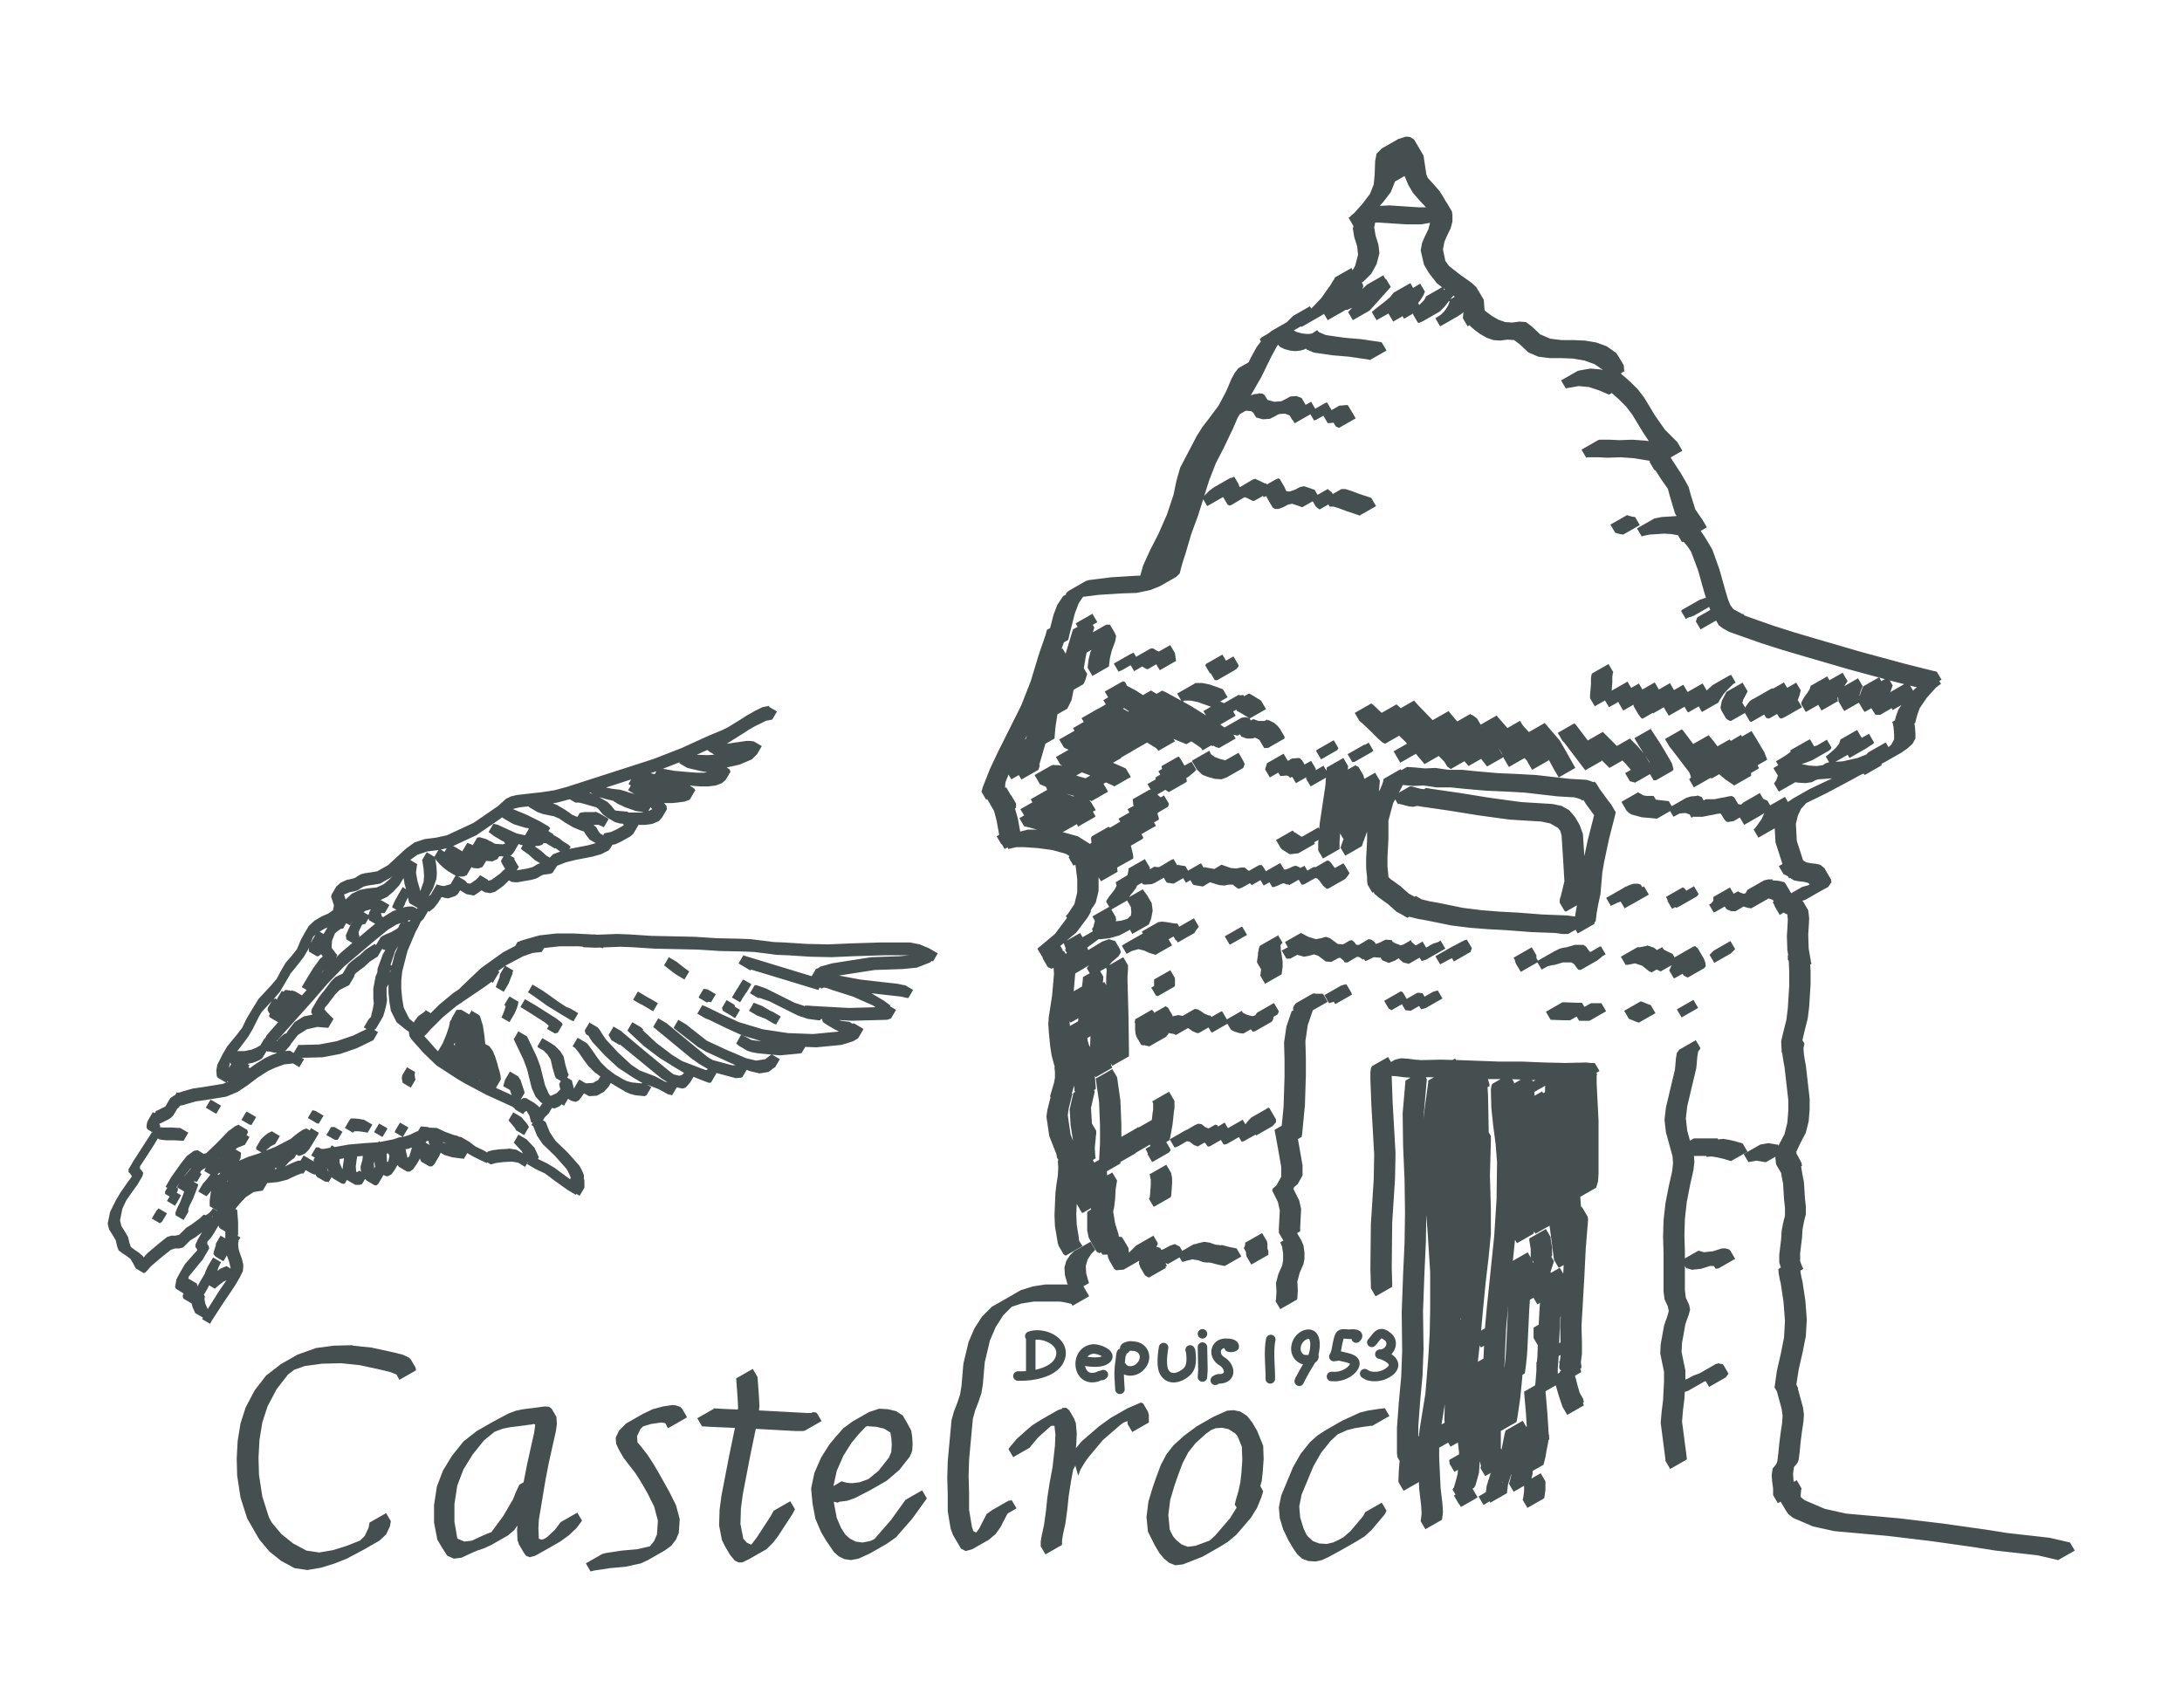 <svg xmlns="http://www.w3.org/2000/svg" width="460" height="360" preserveAspectRatio="xMinYMin" version="2" viewBox="0 0 4600 3600"><g fill="none" stroke-linecap="round" stroke-linejoin="round"><path fill="#464f4f" d="m3050 431 10 17-35 20-29 5h-31l-31-2-30-2-20 1-19 5h-3l-3 1-1 1-10-17 35-20 4-1h3l19-5 20-1 30 2 31 2h31l29-5zm-85-143 8 1 8 5 20 34 6 40 3 7 10 11 15 17 5 8 10 17 3 9v2l-35 20-10-17v-2l-1-2-13-14-15-17-10-17-8-19-6-40-8-5h-2l-2 10-1 28-2 21-8 20-16 21-17 19-6 5-5 6-35 20-10-17 1-1h1l4-4 6-5 17-19 16-21 8-20 2-21 1-28 3-16 11-11 35-20 16-5zm-13 16 7 4 10 17 4 10 1 11-1 9-8 13-2 2-35 20-10-17 2-2 8-13 1-9-1-7-1-1-10-17zm-47 137 1 1 10 17-16 9-1 2-2 9 3 18 6 19 2 18-6 23-11 20-16 16-34 20-35 20-10-17 1-1 34-20 15-15 11-20 6-23-2-18-6-19-3-18 2-9 6-8 35-20 3-2 5-2 4-1zm144-15 2 3 10 17 1 8v13l-4 15-7 14-6 14-3 16 5 24 8 11 23 18 24 17 10 9 6 10 10 17 2 25-1 10v1l-35 20-10-17v-1l1-10-2-22-7-6-24-17-23-18-17-22-10-17-7-30 3-16 6-14 7-14 4-15v-13l-1-7-2-4 35-20zm40 187 10 17 2 3-3 8-5 8-4 5-7 7-9 6-35 20-2 1-10-17 11-7 7-7 4-5 5-8 3-8-2-3zm-31-11 1 1 10 17-5 3-8 10-11 14-10 10-35 20-9 4-2-1-10-17 1-5 1-3 29-17 1-1 9-11 3-2 35-20zm-17 3 10 17-1 3-3 5-14 14-4 3-35 20-10-17 4-3 14-14 3-5 1-3zm-56 26 10 17v4l-35 20-10-17v-4zm-11-33 5 9 15-9 10 17-1 2-2 5-6 10-7 9-9 10-7 7-35 20-10-17-25 14-10-17 2-2 11-9 13-10 12-10 8-10 35-20zm-52-10 10 17-43 48-2 2-35 20-10-17 2-2 43-48zm-5-6 10 17-14 13-17 12-35 20-20 9-21 2-3-3-10-17 1-5 1-3 35-20 6 10 15-2 2-1 1-1 14-13 35-20zm-54 0 10 17 1 5-3 8-4 8-3 5-13 15-15 13-2 2-35 20-10-17 2-2 15-13 13-15 3-5 4-8 3-8-1-5zm-14-17 10 17-1 3-4 6-4 7-3 4-17 24-21 22-13 11-15 9-35 20-3 1-10-17 20-12 11-9 21-22 17-24 3-4 4-7 4-6 1-3zm-88 80 10 17-13 13-12 11-35 20-9 5-1 2-35 20-10-17v-1l4-4 35-20 12-6 19-19 35-20zm-41 45 4 5 10 5 11 3 9 1h6l6-1 11-7 3 4 14 6 5 1 35 5 35 3 41 6 3 1 10 17-35 20-3-1-41-6-35-3-35-5-5-1-14-6-2-2-4 2-7 2-8 1h-6l-9-1-11-3-10-5-4-5-10-17 35-20zm405-40 8 7 12 9 14 8 14 5 15 1 15-2 14 1 12 9 18 17 21 9 24 3h25l24 1 24 4 22 8 20 14 6 9 10 17 1 10v3l-35 20-10-17v-3l-1-4-16-11-22-8-24-4-24-1h-25l-24-3-21-9-18-17-12-9-14-1-15 2-15-1-14-5-14-8-12-9-8-7-10-17 35-20zm284 123 10 17 5 10 3 10v1l-35 20-10-17v-1l-3-10-5-10zm-56 4 22 2 21 7 21 9 10 17-35 20-21-9-21-7-22-2-23 4-4 1-10-17 35-20 4-1zm49 5 9 3 10 6 16 14 16 16 13 17 23 38 21 30 26 26 10 17v2l-4 2-35 20-5 2h-3l-55-9-28-2-27 1-21-1h-21l-3 1-10-17 35-20 3-1h21l21 1 27-1 28 2 7 1-12-18-23-38-13-17-16-16-16-14-10-6-9-3-10-17 35-20zm110 169 3 2 4 6 4 7 3 5 17 26 10 17 7 13 4 15 10 32 13 19 1 1 10 17v1l-35 20-1-2-21-31-10-17-11-37-4-15-1-1-14-20-3-5-8-12-3-2-10-17 35-20zm21 137 16 1 16 3 12 7 10 17-35 20-12-7-16-3-16-1-14 1-16 1-15 3-2 1-10-17 35-20 2-1 15-3 16-1zm-103-2 3 1 7 2 7 1 10 17-35 20-7-1-7-2-3-1-10-17zm-589-224 2 1 5 2 10 17-35 20-5-2-2-1-10-17zm0-8 1 1 10 17-35 20-1-1h-4l-9 1h-4l-10-17 35-20h4l9-1zm-46-5h3l10 17-35 20h-3l-10-17zm-31-2 10 17-4 5-5 3-35 20h-1l-10-17 7-4 3-4zm-111-18 9 1 4 3 6 10 14 4 15-1 10-5 9-5 13-1 11 4 10 17 5 9-35 20-5-9-10-4-13 1-9 5-10 5-15 1-14-4-6-10-4-3-9-1h-3l-17 10-10-17 1-2 3-4 35-20 6-2 9-1zm-53 176h2l10 17-22 13-4 5-6 7-35 20-10-17 6-7 8-8 9-7 35-20 8-2zm47 5 7 3 12 6h3l10 17-35 20h-3l-12-6-5-2-27 16-5 2-4-2-10-17-4-8 35-20 5 8 27-16 7-2zm47-2 4 2 10 17 3 7 2 2h7l11-4 9-5 9-2 12 4 8 3h2l10 17-35 20h-2l-8-3-12-4-9 2-9 5-11 4h-7l-5-3-10-17-3-6-1-1-5 2-10-17 35-20 5-2zm105 23 6 5 2 1 10 17-35 20-2-1-6-5-10-17zm37 0 10 3 19 7 24 8 2 1 10 17-35 20-2-1-24-8-19-7-10-3h-8l-10-17 35-20zm-560 206 10 17-12 18-8 21-11 43-2 9-1 4-35 20-10-17 1-4 2-9 11-43 8-21 12-18zm-36 130 10 17v16l3 16 1 2-35 20-10-17-1-2-3-16v-16zm63-73 10 17v1l-35 20-10-17v-1zm-6 12 10 17-17 56-5 28v33l-35 20-10-17v-32l5-28 17-56 35-20zm43 11 10 17 3 7-2 11-4 11-3 8-4 16-2 16v2l-35 20-10-17v-2l2-16 4-16 2-4-14 8-10-17 5-7 7-10 8-7 35-20zm50 59 10 17-35 20-7 3-10-17 35-20zm36-9h5l8 5 5 2 2-1 10 17-35 20-2 1-5-2-6-4-17 10-10-17 6-7 4-4zm41-7 10 17 2 15 1 1-35 20-10-17-1-1-2-15zm134 25 10 17v3l-4 5-6 4-35 20h-5l-10-17-1-1 15-9v-3l35-20zm-24-5 10 17v1l-1 2-35 20-10-17 1-2v-1zm-335-72 10 17-2 8-5 15-6 17-5 15-16 53-20 51-49 98-17 36-15 38-2 7-1 3-35 20-10-17 1-3 2-7 15-38 17-36 49-98 20-51 16-53 5-15 6-17 5-15 2-8zm-132 323 10 17-1 7v6l2-1 1 1 10 17v14l-35 20-10-17v-1l-1-1-10-17-2-9 1-9 1-7 35-20zm60-73 10 17-1 1-7 23-5 24-35 20-10-17 5-24 7-23 1-1zm20-16 10 17-1 7-1 8-35 20-10-17 1-8 1-7zm20-45 10 17-3 9-26 89 1 2-3 9-35 20h-1l-10-17 1-6 28-94 3-9zm20-88 10 17-1 9-4 32-5 34-5 32-2 24-35 20-10-17 2-24 5-32 5-34 4-32 1-9zm32-13 10 17-1 1-1 2-4 20-3 20-4 20-9 18-35 20-10-17 9-18 4-20 3-20 4-20 1-2 35-20h1zm20 8 10 17-2 6-1 4-4 10-2 2-35 20-10-17 2-2 4-10 1-4 2-6zm-150 273 10 17v9l-35 20-10-17v-8l-1-1 35-20zm-7-9 10 17 1 1 3 7-2 1 9 33 7 39v4l-35 20-10-17v-4l-7-39-10-38-1-4zm17 73 10 17-35 20h-1l-5 2-10-17 35-20 5-2zm42 8 29 2 30 4 29 8 24 15 4 4 3 5 10 17-35 20-3-5-4-4-24-15-29-8-30-4-29-2h-17l-16 4-10-17 35-20 16-4zm108 32 5 7 10 17 4 12 2 9 3 25v27l-6 25-14 21-4 4-35 20-10-17 4-4 14-21 6-25v-27l-3-25-1-6-4 2-10-17 2-6 35-20zm-2 123 10 17-3 6-4 7-24 32-31 26-4 3-2 2-35 20-10-17 2-2 4-3 31-26 24-32 4-7 3-6 34-20zm-62 78 2 3 10 17v2l1 1h2l10 17-35 20h-2l-7-3-10-17-3-9-1-8-2-4 35-20zm405-520 4 2 7 4 3 2 10 6 2 2 10 17-35 20-2-2-10-6-3-2-7-4-4-2-10-17zm-12 3 10 17-35 20-6 1-4-1-10-17 35-20 4 1zm-100-25h14l15 3 28 10 10 17-35 20-28-10-15-3h-13l-5 3-10-17v-1l35-20 3-2zm51 39 10 4 9 6 4 3 10 17-35 20-4-3-9-6-10-4-10-17zm0 54 7 2 3 1 10 17-35 20-3-1-7-2-10-17zm-122-77 7 3 53 29 51 32 8 5 10 7 9 6 7 2 10 17-35 20-7-2-9-6-10-7-8-5-51-32-53-29-7-3-10-17zm-23 0 63 38 61 41 6 5 3 3 10 17 1 2h-1l-35 20-3-5-7-5-61-41-63-38-10-17 35-20zm-13 24 8 5 51 25 53 22 10 17-35 20-53-22-51-25-8-5-10-17zm-47-44 5 2 4 8 19 10 23 15 2 2 10 17 1 2-35 20-1-2-2-2-23-15-24-13-5-3-2-2-10-17 35-20 3-1zm-7 20 22 7 10 17-35 20-21-7-10-17 35-20zm-9 20 7 3 9 15 13 7 28 11 28 12 26 16 3 3 2 3 10 17-35 20-2-3-3-3-26-16-28-12-28-11-26-15-6-6-10-17-1-4 35-20 4-1zm-35 18h2l10 17-35 20h-2l-10-17zm-1 0 6 2 8 4 9 5 7 4 16 7 18 8 17 10 12 12 10 17 1 2-35 20-2-3-11-11-17-10-18-8-16-7-7-4-9-5-8-4-6-2-10-17zm-15 21 6 2 5 9 4 3 54 32 9 5 10 17-35 20-9-5-54-32-7-5-8-6-3-3-10-17 35-20h2zm-32 24h2l12 4 2 3 27 12 36 19 7 4 10 17-35 20-7-4-36-19-37-16-6-3-10-17zm-7 36 12 3v1l48 18 50 22 2 1 1 1 10 17-35 20-1-1-2-1-50-22-51-19-8-2h-1l-10-17 35-20zm-5 29h1l21 3 10 17-35 20-21-3h-1l-10-17zm53 25 12 2h3l10 17-35 20h-3l-12-2-10-17zm-87-16h8l14 2 8 14 23 8 46 13 3 1 2 1 10 17-35 20-2-1-3-1-46-13-45-15-4-2-5-2-4-2-1-2-10-17 35-20 6-2zm22 23 8 1 8 2 5 1 10 17-35 20-5-1-7-2-11 7-10-17-2-6 35-20zm-37 29 18 2 19 5 19 7 10-6 15 8 7 5 5 5 10 17-6 3 5 9v2l-35 20-1 1-3-6-13-7-17-6-35-9-14-7-7-4-10-17-1-2 35-20zm-20 23 2 1 5 3 9 5 30 9 28 12 10 17v2l-35 20-6-1-3 1-3-1-19-4-19-3-14-4-13-3-10-17 10-6-8-13 35-20zm181 42 6 4 7 5 7 7 5 4 2 1 5-3 10 17v2l-2 2-24 14 4 16 1 6v5l-34 19 1 9-35 20-10-17-4-18-8-20-5-10-5-9 12-7-1-11 2-3 35-20 3 2 27-16zm25-24 16 9 18 9 10 17-35 20-18-9-16-9-10-17zm34-43 5 4 11 11 4 3 7-4 10 17v3l-2 4-22 13 1 4 2 7v3l-35 20-11-12-10-13-10-17 13-7-1-3-1-11 35-20h3zm27-30 7 5 2 1 10 17-35 20-2-1-7-5-10-17zm32-37 4 6 7 12 15-8 10 17-5 5-12 10-4 2 1 8-3 2-35 20-6-4-1-1h-7l-3-3-10-17-1-4v-2l10-6-4-7 8-5-1-3v-3l35-20zm63-14 4 8 8 6 11 4 11 3 28-16 10 17 3 7-3 8-35 20-11 4-14-1-14-4-11-4-4-3-9-9-10-17 1-2 35-20zm248 232 5 1 4 4 8 11 18-10 3 4 10 17-4 6-5 6-35 20-4 1-8-7-8-11-4-4-4-1-23 13-3 1h-3l-10-17 35-20h5l24-14zm-47 11 10 17-42 24h-1l-10-17 35-20h1l4-2zm-19 0 8 3 10 17-35 20-8-3-6 2-6 3-8 3h-4l-10-17 35-20h4l8-3 6-3zm-32-5 1 1 10 17-4 2-4 5-3 2-35 20-10-17 3-2 4-6 2-2 35-20zm-40 3 5 6 10 17-35 20-4-4-16 9-8 3-6-4-6-5h-8l-10 2-11-1-19-6-7 4-8 5-18-3-3-1-10-17 35-20 3 1 17 3 15-9 20 7 11 1 10-2h8l6 5 3 2 21-12h4zm-127-3 10 17-35 20-5 3-2 1-10-17 3-2 2-1 35-20zm-48 3 2 1 13 2 10 17-35 20-13-2-2-1-10-17zm-10-12 10 17-6 3-3 4-5 6-35 20-7 3-15 1-4-1-10-17 35-20 4 1h6l25-15zm-60 1 10 17v4l-2 9-3 9-4 6-18 10-2 5-6 8-5 6-6 9-1 3-35 20-10-17 1-3 6-9 5-6 6-8 4-8-2-7 25-15v-1l2-9v-4l35-20zm-5 63 9 12 10 17 2 16-3 16-5 13-35 20-5-9-3 2-19 10-21 6-18 2h-4l-4-1-10-17 35-20 4 1h4l18-2 13-4 5-5 2-1 1-8-1-11-10-17zm-71 37 4 4 10 17 1 6-3 12-3 5-35 20-10-17 3-5 3-12v-1l-5-9zm-28 48 10 17-27 20-3 2-35 20-10-17 3-2 27-20zm-33 7 10 17 7 19 30-18 14-5 13 4 10 17 2 7-5 8-8 7-6 5-8 10-35 20-10-17 4-5 1-1-32 19-10-17-3-26-9-24zm173-24 9 1 18 3h5l10 17-35 20h-5l-18-3-9-1-8 1-10-17 35-20zm67-7 10 17v1l-6 8-3 5-35 20-3-5-1 1-10-17 8-6 5-4zm-92 28 12 3 11 5 13 4 10 17-35 20-13-4-11-5-12-3-14 4-11 6-10-17 4-3 42-24 14-4zm1149-857 3 2 8 10 9 13 6 10 10 17 15 42 12 43 6 20 5 12 6 8 18 10 4 1 10 17-35 20-4-1-18-10-13-17-10-17-8-21-6-20-12-43-15-40-6-9-8-10-3-2-2 1-10-17 35-20 2-1zm75 175 2 1 5 4 14 8 68 24 44 14 44 13 96 28 96 26 60 15 5 1 10 17-35 20-5-1-60-15-96-26-96-28-44-13-44-14-68-24-14-8-5-4-2-1-10-17zm433 143 10 17-2 1-8 6-2 2-18 20-15 22-5 14-4 15v2l-35 20-10-17v-2l4-15 5-14 15-22 18-20 2-2 8-6 2-1zm-58 77 10 17 1 2 2 11 1 14v11l-6 11-11 10-13 9-35 20-12 6-33 18-8 4-10-17 35-20 8-4 17-10 6-4 11-10 6-11v-11l-1-14-2-10-1-1v-1zm-67 92 10 17-1 3-35 20-2-3-4 1-14 8-60 32-43 21-11 12-7 15-4 17 2 36 11 34 7 22 1 3-35 20-10-17-1-3-7-22-11-34-2-36 4-17 7-15 11-13 16-11 35-20 61-29 59-31 7-4 8-4 6-2zm-171 211 3 1 7 4 7 5 5 3 10 2 10 1 9 2 9 7 4 7 10 17 1 6-7 10-13 7-35 20-13 4-14 4-24 14-10-17 3-2 16-10 35-20 14-4 2-2-4-3-9-2-10-1-10-2-5-3-7-5-7-4-3-1-10-17 35-20zm-14 76 22 10 8 11 10 17 2 17-1 19-1 15 1 30 5 29 1 3-35 20-10-17-1-3-5-29-1-30 1-15 1-19-1-11-8-4-8 5-10-17-2-5-3-5 35-20zm204-315 10 17-4 4-24 16-35 20-30 11-31 7-29 2-6 2-7 4-14 2-16-1-5-1-35 20-10-17 5-8 3-9-9-15v-1l35-20 8 5v1l4 2 13 4 15 3 16 1 13-2 6-4 7-2 29-2 31-7 18-7 5-5 35-20zm-585-166 10 17-1 3-1 7v12l-2 25v5l-35 20-10-17v-5l2-25v-12l1-7 1-3zm40 37 10 17-2 1-4 4-4 5-2 3-2 4-35 20-10-17 2-4 2-3 4-5 4-4 2-1zm24 4 10 17-1 1-3 4-4 10v5l-35 20-10-17v-5l4-10 3-4 1-1zm33-3 10 17-6 8-4 11v4l10 17-35 20-3-1-6-8-10-17-1-11 4-11 6-8 35-20zm32 2 1 1 10 17-1 5-2 6-6 3-2 8v4l-35 20-10-17v-4l2-9 5-9 4-5 35-20zm29 4 10 17-2 1-2 3-2 6-1 4v10l1 4-35 20-10-17-1-4v-10l1-4 2-6 3-4 35-20h2zm41-2 10 17 1 3-6 3-3 7v7l2 3-35 20-2-2-10-17v-8l3-9 4-5 35-20zm59-20 10 17-5 3-15 15-6 7-9 14-1 3-35 20-10-17 1-3 9-14 6-7 9-9 8-7 35-20 3-1zm25 18 10 17v1l-2 4-7 13-2 8h1l10 17-35 20-4-1-6-4-10-17-2-6 3-15 7-13 2-4v-1l35-20zm62 10 10 17-1 4-17 10-4 6-2 7 5 8-35 20-3-1-10-17-2-6 3-8 5-7 4-5 4-3 6-3 35-20 4-1zm25-11 10 17 2 4-2 7-4 7-3 4-6 3 8 13-35 20-3 1-5-2-10-17-1-6 1-7 4-10 3-7 4-6 3-2 35-20zm25-1 10 17v1l-2 9-4 11 9 15-35 20-4 2-5 2-4-2-10-17 3-14 4-9-1-1 3-8 2-5 35-20zm66-12 10 17-2 7-5 8-6 8-4 7-2 4-1 4-35 20-10-17 1-4 2-4 4-7 6-8 5-8 2-7zm33-7 10 17-6 9-9 15-6 11v5l1 2-35 20-1-2-10-17v-6l6-11 9-15 3-4 3-5 35-20zm32 11 10 17-2 4-3 7-2 9 1 8 2 4-35 20-2-3-10-17-1-9 2-9 3-7 2-4zm44-3 5 9 14-8 10 17-5 15 2-2 35-20 1 1 10 17-2 7-5 11-1 3-35 20-2-4-24 14h-10l-6-9-3-5-5 3-9 5-3-4-10-17 1-6-2-3 4-5 1-4 1-3 4-10 1-2 35-20zm-347-146 10 17-2 3-1 4-1 2-35 20-10-17 1-2 1-4 2-3zm-18-20 10 17-35 20-8 3h-2l-7 4-10-17 3-3 2-1 35-20h1l3-1 8-3zm-883-582 10 17-1 1-8 6-7 7-15 20-12 22-21 43-38 66-12 20-9 21-20 42-17 33-14 36-23 73-15 41-12 41-5 15-4 14-3 12-7 7-35 20-20 8-29 6-30 1-49 3-40 5-16 9-4 1-10-17 2-3 5-4 35-20 6-2 48-6 49-3 30-1 23-5 2-9 4-14 5-15 12-41 15-41 23-73 14-36 17-33 20-42 9-21 12-20 38-66 21-43 12-22 15-20 7-7 8-6 1-1 35-20zm-66 76 10 17-1 1-8 10-7 13-11 26-16 30-20 27-14 18-12 19-35 67-8 28-6 29-14 42-18 41-17 33-15 33-8 28v2l-35 20-10-17v-2l8-28 15-33 17-33 18-41 14-42 6-29 8-28 35-67 12-19 14-18 20-27 16-30 11-26 7-13 8-10 35-20zm1116 925 10 17-4 5-4 8-4 9-3 6-13 18-3 3-35 20-10-17 3-3 13-18 3-6 4-9 4-8 4-5zm-44 5 7 3 10 17-23 13-1 1-35 20-10-17 1-2 4-6 5-6 42-24zm-9-13 10 17-8 7-10 8-35 20-12 7-12 2-4-1-10-17 35-20 4 1h3l4-4zm-58 7 4 2 10 17 2 6 4 6-35 20-4-6-5-8-1-1-8 1-9 2-6 1-15 3h-18l-10-17 35-20h18l15-3 6-1 9-2 8-1zm-200-9 6 3 7 4 6 1h15l5 8 27 3 10 17-35 20-9-1-23-2-22-6-6-4-4-4-10-17v-2l35-20zm126 7 9 3 2 3 10 17 2 4-35 20-4-7-9-3-12 1-2 1-11 6-10-17 2-3 35-20 10-3 12-1zm158 179 14 1 12 3 4 6 10 17-35 20-4-6-9-3-1 1-35 20-7-1-7-2-2-1-17 10h-9l-8-3-3-2-10-17 35-20 3 2 8 3h3l3-2v-1l3-5 35-20 9-2h10zm-89 15 10 17v8l-5 6-35 20-4 2-10-17 4-2 5-6v-8zm-76-3 10 17-4 5-35 20-6 3-3 1-10-17 12-7 2-2 35-20zm-24 3 3 1 3 3 10 17-1 3-35 20-2 1-10-17 1-1-4-7zm-82-3 1 1 10 17-35 20-4 2-12 7-10-17 2-2 35-20 4-2 9-5zm-21-5h9l6 2 10 17 1 4-6 6-35 20-7-12h-3l-9 3-8 4-3 1-3 2-10-17 35-20 3-2 2-1 9-4zm131 133 4 3 3 5 10 17 3 8 1 8-3 4-35 20-8-4-3-4-18 10-10-17 1-2 8-18-1-2-1-3 10-6 35-20h4zm-68 5 2 2 17 8 10 17-35 20-17-8-2-2-10-17zm-35-8 15 5 6 5 11-6 1 1 10 17 2 5 2 7-2 3-35 20-5-2-15-12-15-5-15 3h-5l-10-17 35-20h5l15-3zm176-9 10 17-9 9-35 20-10-17 9-9zm-310 8 6 4 4 6 4 5h1l19-11 3-1 10 17-7 4-1 1-6 5-4 3-35 20-5-1-4-5-4-6-6-4h-18l-17 5-7 1-8 2-11 6-2 1-10-17 1-1 35-20 12-6 8-2 7-1 17-5zm-109 5 10 17v6l3 5v3l-1 1-35 20-10-17-2-5v-2l-3-6 35-20zm-136-15 10 17-3 8-35 20-4-7-8 4-9 5-8 4-10-17 35-20 8-4 9-5 10-5 6-1zm-56 1 10 17-35 20-5 3-6 2-4 1-10-17 35-20 4-1 6-2zm-65-1h2l2 4 7 6 2 1 14-8 10 17-4 10-35 20-12-3-7-6-2-3-8 5-13 5-13-5-2-2-10-17 35-20 2 2 13 5 6-2 14-8zm-51-1 13 1 10 17-35 20-13-1-12 6-5 2h-1l-10-17 35-20h1l5-2zm-36-1 6 1 7 5 10 17-35 20-7-5-5-1-20 12h-6l-1-1-10-17 35-20 1 1h5zm-142-13 15 8 16 5 11-2 10-3 9 3 16 12 11 1 4-2 10-6 5-1 6 5 10 17-35 20-6-5-4 1-7 4-8 4-11-1-16-12-9-3-10 3-11 2-14-4-15 8h-8l-10-17 13-7-4-7-2-4 35-20zm-49 4 10 17-3 2-2 5-1 6-1 4v4l-1 7-1 6v4l-35 20-10-17v-3l1-6 1-7v-4l1-4 1-6 2-5 35-20 2-1zm-4 8 10 17v6l2 12 2 13v11l-2 15v1l-35 20-10-17v-1l2-15v-11l-2-13-2-12v-6zm-232 143 4 2 10 17-2 6-4 5v9l-1 9-2 10-5 6-35 20-9-2-3-2-10-17 18-11v-2l1-9v-8l-2-3 2-1 1-7 2-3 35-20zm-27 9 10 17v4l-1 9 17-10 13-8 14-3 16 3 4 2 10 17-35 20-4-2-16-3-5 1-8 6-35 20-5-1-10-17-2-6-1-10v-13l-1-1 1-5v-2l35-20zm88-4 6 1 7 4 7 5 7 3 3 1h3l10 17-35 20h-3l-3-1-7-3-7-5-7-4-6-1-10-17zm56 5 2 1 10 17 1 3 2 4-35 20-2-2-10-17v-1l-3-5zm101-7 10 17v1h-1l-1 6-3 5-35 20-5 1-4-5-16 9-8-1-10-3-8-4-10-17-2-3 35-20 2 4 8 4 10 3h5l16-9 1-1 1 1 14-8zm10-10 10 17v1l-3 6-35 20-1-1h-1l-10-17 4-6 35-20zm345-27 10 17-35 20-3 1-4 1-3 1-10-17 35-20 3-1 4-1zm-40 5 8 1 10 17-35 20-8-1h-3l-10-17 35-20zm-38-3 3 1 2 2 10 17-35 20-2-2-3-1-10-17zm401 25h22l10 17-35 20h-22l-10-17zm-60-2h2l27 1h12l10 17-35 20h-12l-27-1h-2l-10-17zm339 288 12 2 13 3 10 3 4 1 2 1 10 17-35 20-2-1-4-1-10-3-13-3-12-2-10 1-10-17 35-20zm95 9 18 3h2l10 17-35 20h-2l-18-3-17 3-10-17 35-20zm76-417 10 18 1 6 2 29v29l-3 48-3 24-6 24-5 21 1 21v2l-35 20-10-17v-2l-1-21 5-21 6-24 3-24 3-48v-29l-1-23-2-3v-9l35-20zm-10 190 10 17-2 10 1 13 2 13 2 10 8 70v23l-2 25-6 24-11 21-9 19 2 22 1 3-35 20-10-17-1-3-2-22 9-19 11-21 6-24 2-25v-23l-8-70-2-10-2-13-1-9-1-2 1-5 2-6 35-20zm-9 245 10 18 3 6 1 6-2 1 3 18 3 15 1 16 1 17 2 18v17l-4 16-3 16-1 17-4 33v17l5 13 2 3-35 20-1-1-10-17-5-15v-17l4-33 1-17 3-16 4-16v-17l-2-18-1-17-1-16-3-15-5-31v-1l35-20zm2 226 10 17-2 2 1 10 2 11 2 8 6 40 3 40-2 35-7 35-8 35-5 32 4 8-35 20h-1l-4-5-10-17 5-35 8-35 7-35 2-35-3-40-6-40-2-8-2-11-1-10 2-2 35-20zm-10 247 10 17 3 9 2 7 1 4 8 29 2 15-1 15-3 20-3 23-2 21-2 16-2 6-3 4-5 6-2 14 1 14 2 14v14l-35 20-10-17v-14l-2-14-1-14 2-14 5-6 3-4 2-6 2-16 2-21 3-23 3-20 1-15-2-15-8-29-1-4-2-7-3-9zm11 220 10 17-1 4-1 12 1 3 8 6 42 18 45 10 112 10 92 11 92 13 44 7 45 5 44 5 43 10 10 17-35 20-43-10-44-5-45-5-44-7-92-13-92-11-112-10-45-10-42-18-10-8-6-9-10-17-2-10 1-12 1-4 35-20zM2255 2006l10 17 1 13 1 14-4 46-7 45-1 15 1 16 3 31 3 19 5 19 1 3-35 20-10-17-1-3-5-19-3-19-3-31-1-16 1-15 7-45 4-46-1-14-1-13zm3 223 10 17v2l1 9v12l-2 11-8 27v2l-35 20-10-17v-2l8-27 2-11v-12l-1-9v-2zm-7 61 10 17-1 2-7 28-2 14 6 41 15 38 1 5v2l-35 20-10-17v-2l-1-5-15-38-6-41 2-14 7-28 1-2zm15 138 10 17 1 14-1 18-3 19-2 17-2 47 1 23 4 24 1 9 7 11-35 20h-1l-4-3-10-17-2-6-6-36-1-23 2-47 2-17 3-19 1-18-1-14 35-20zm33 190 10 17-8 8-8 12-4 14 1 16 5 18 1 2-35 20-1-2-10-17-5-18-1-16 4-14 8-12 8-8zm69-600 10 17v9l-1 14v11l2 72 1 72v14l-35 20-10-17v-14l-1-72-2-72v-11l1-14v-3l-1-2 1-4zm-33 88 10 17v9l-1 49-2 49v12l1 5 2 4-35 20-2-3-10-17-1-7v-12l2-49 1-49v-9l35-20zm-19-64 10 17v3l-1 10 3-2 10 17 1 20-2 22-5 21-8 18-3 4-35 20h-2l-10-17-2-7v-10l1-7 10-88v-3l35-20zm-23 31 10 17-4 21-6 20-1 5-35 20-10-17 1-5 6-20 4-21zm-13 77 10 17 1 12 2 15 3 10 8 13 2 5v22l4 48v4l-35 20-10-17v-4l-4-48v-22l-9-15-4-14-2-15-1-12 35-20zm18 134 10 17-4 17-4 18 2 33 5 32v5l-35 20-10-17v-5l-5-32-2-33 4-18 4-17zm3 83 10 17v7l-1 6v3l-2 19 1 19 1 4-35 20-10-17-1-4-1-19 2-19v-3l1-6v-7zm44-113 10 17 7 49 2 50v37l-2 37v9l-35 20-10-17v-9l2-37v-37l-2-50-7-49zm-46 183 8 14 16-9 10 17 1 19 11-6 10 17-3 18-1 19-2 18-2 9v3l4 24 7 22 1 7-2 8-4 5-35 20-6-3-10-17-7-13-3-15v-39l8-5v-3l-17 10h-2l-10-17-2-4-2-6-1-4-5-29v-30l1-8 35-20zm100-61 5 4 5 9 2 3 9-5 10 17-1 4-3 4-31 18-2 2-35 20-5-2-10-17-4-8-2-10 21-12v-1l4-4 35-20zm33-18 4 2 3 4 10 17 2 4-35 20-2-4-3-3-4-2-10-17 35-20zm32-57 2 3 10 17v16l-1 5-3 28-5 28-2 6-35 20-10-17 2-6 5-28 3-28 1-5v-14l-2-4 35-20zm208 34 4 1 10 17 4 7v6l-7 8-35 20-1-2-25 14-4 1-1-1-10-17 11-7 4-6 3-5 3-4 5-6 5-5 35-20zm-52 26 10 17-5 10-4 4-35 20-5 1-2-1-10-17 13-8 4-7 35-20zm-38 6 10 17-4 8-3 5-35 20h-4l-5-7-2-1-14 8-8-3-9-7-6-1-17 10-7 3h-2l-10-17 35-20h1l17-10 7-3 7 1 9 7 6 2 14-8 4 1 2 3 13-8zm-132 35 7 3 10 17 1 3-3 4-1 1-35 20-10-17 1-1-5-10zm8 53 1 1 10 17 2 11v11l-1 14-1 12-1 3-35 20h-1l-10-17 1-1 1-2 1-12 1-14v-11l-2-10-1-1 35-20zm203 145 10 17 1 6v10l2 4v8l-1 1-35 20-10-17-1-4v-5l-5-9 1-1 2-5v-5l35-20zm-87 25h3l15 4 15 3 10 17-35 20-15-3-15-4h-3l-10-17zm-35-7 12 2 11 4 10 1 10 17-35 20-10-1-11-4-12-2-13 3-6 2h-3l-10-17 35-20h3l6-2zm-62 5 10 5 10 17-35 20-10-5-8 2-11 6-9 4h-2l-1-1-10-17 35-20 1 1h2l5-2 13-7 9-3zm-37 6 6 2 10 17-10 6v2h2l10 17-35 20h-2l-7-4-10-17-3-8 1-9 4-6 35-20zm-9-25 10 17-1 1-2 3 2 9 5 7 10 17 5 11-35 20-10-17-2-4-7-11-10-17-3-11 2-3 35-20 1-1zm0 3 10 17-17 17-19 15-35 20-2 1h-2l-10-17 5-3 17-14 17-17 35-20zm-82 0h8l8 1 4 6 10 17 1 10 10-1 10 17-35 20-12 1-4-3-10-17-3-7-1-6h-11l-10-17 35-20zm488-532 2 1 10 17 1 4-35 20-3-5-7 2-3 1-10-17 35-20 3-1zm-65 20h17l10 17-35 20h-6l-22 13-10-17v-2l2-6 4-5 35-20 5-1zm-14 17 10 17-11 32-5 34 1 36v36l-2 63-6 62-1 5-35 20-10-17 1-5 6-62 2-63v-36l-1-36 5-34 11-32zm-36 249 10 17 1 3 9 15-6 4 3 17 7 40v21l-10 18-8 7-1 4 12 24 4 18-2 39v8l-35 20-10-17v-8l2-39-4-18-12-24 1-4 8-7 10-18v-21l-7-40-7-38 35-20zm12 238 10 17 4 10 2 14v14l-2 11-8 18-5 19 1 18-1 18-1 2-35 20-10-17 1-2 1-18-1-18 5-19 8-18 2-11v-14l-2-14-4-10zm-267-554 10 17v16l-1 2-35 20-4-1-10-17 6-3v-14l35-20zm150-91h2l10 17-35 20h-2l-10-17zm740 294 10 17-1 3v16l4 79v111l-1 16-4 14-35 20-10-17 4-14 1-16v-111l-4-79v-16l1-3zm-431-20 10 17 1 1 2 7-5 3v16l2 53 6 106-1 53-6 94-1 95 1 32v8l-35 20-10-17v-8l-1-32 1-95 6-94 1-53-6-106-2-53v-14l1-8 2-5 35-20zm27 3 15 1 15 2 14 1 40-1 40 1 81 3h49l49 2 44 1 44-1 9 1h9l10 17-35 20h-8l-9-1-44 1-44-1-49-2h-49l-81-3-40-1-40 1-14-1-15-2-15-1-13 3-10-17 35-20 13-3zm45 27 10 17-6 69 1 70 3 70 1 69-1 65-3 65-3 81 1 81-2 54-5 54-4 54v54l1 8-35 20-10-17-1-8v-54l4-54 5-54 2-54-1-81 3-81 3-65 1-65-1-69-3-70-1-70 6-69zm-7 770 10 17-1 1-1 4-2 15-2 18-1 14-1 23 1 3-35 20-10-17-1-3 1-23 1-14 2-18 2-15 1-4 1-1zm55-770 10 17v4l-2 14-6 44-2 45-2 55 3 55 8 108 5 79v79l-1 51-3 51-6 75-12 74-4 32v32l3 64 4 34 1 17-2 16-35 20-10-17 2-16-1-17-4-34-3-64v-32l4-32 12-74 6-75 3-51 1-51v-79l-5-79-8-108-3-55 2-55 2-45 6-44 2-14v-4zm21-27 6 8 10 17 2 12v25l16 156 3 78-4 78-3 28-1 12-35 20-10-17 1-12 3-28 4-78-3-78-16-156v-25l-2-9-6-10 35-20zm27 351 10 17 1 37-2 37-10 73-3 20-2 9-35 20-10-17 2-9 3-20 10-73 2-37-1-37zm-16 197 10 17-1 6-1 35 6 72-1 36v6l-35 20-10-17v-6l1-36-6-72 1-27-3-5 3-9 35-20zm3 155 10 17-1 39 3 38v2l-35 20-10-17v-2l-3-38 1-39zm9 124 10 17 1 6v2l-35 20-10-17v-2l-1-6zm43-680 10 17v11l-2 72 2 72v52l-5 51-6 51-5 51-6 65-7 66-3 66 5 65 5 43-3 44-2 8-3 11-3 10-3 4-35 20-10-17 3-4 3-10 3-11 2-8 3-44-5-43-5-65 3-66 7-66 6-65 5-51 6-51 5-51v-52l-2-72 2-72v-11zm-8-128 10 17 1 5 4 14v4l-4 2 1 17 1 52 1 55 2 53v5l-35 20-10-17v-5l-2-53-1-55-1-52-1-22-1-19 35-20zm183 16 10 17 2 68 4 69 10 138 1 8-35 20-10-17-1-8-10-138-4-69-2-68zm2 60 10 17 2 20 3 22 6 78v40l-3 39-1 9-35 20-10-17 1-9 3-39v-40l-6-78-2-10-1-2-3-30 35-20zm16-74 4 4 10 17 1 10 2 67 2 65-35 20-10-17-4-55-3-40-5-8 1-4 1-5 1-2 4-2v-12l-11 1-16 3-2-1-10-18 35-20 2 1 16-3 15-1zm-33 2 10 17-1 29 1 30 4 102-2 51-7 50-3 14-35 20-10-17 3-14 7-50 2-51-4-102-1-30 1-29zm-1 172 6 3 10 17 1 9-1 11-1 9-1 42 3 43 11 85 1 8-35 20-10-17-1-8-11-85-3-43 1-42 1-9 1-10-7-13zm24 140 7 3 6 7 10 17 3 9v8l-1 2-35 20-10-17 1-2v-6l-6-2-10-17 35-20zm14-23 4 1 3 4 10 17 1 6-5 61-3 61-4 69-2 34 1 34v24l-3 24v3l-35 20-10-17v-3l3-24v-24l-1-34 2-34 4-69 3-61 4-49-10-17 3-5 35-20zm-8 307 10 17 2 15v2l-35 20-10-17v-2l-2-15zm1 22 10 17v4l-35 20-10-17v-4zm4 59 10 17 2 7v1l-35 20-10-18-2-7zm-16-45 10 17 1 3 4 16 5 17 8 24-35 20-10-17-8-24-5-17-4-16-1-3zm3-7 10 17-1 1-1 3-35 20-10-17 1-3 1-1zm-22-50 2 1 1 1 10 17-35 20-1-1-2-1-10-17zm-3-138 10 17 1 3 5 28v28l-35 20-10-17v-28l-5-28-1-3zm-1-18 1 1 10 17v11l-3 2-5 46-3 54-2 54-2 28v14l-1 8-1 9-1 3-35 20-10-17v-2l1-6 2-26v-17l1-1 1-10 2-54 3-54 6-54 1-6zm-20 106 10 17v22l-35 20-10-17v-22zm-1-100 10 17v6l1 14-2 14-35 20-10-17 2-14-1-14v-6zm-8-88 10 17v4l3 18v18l-35 20-10-17v-18l-3-18v-4zm-3-142 10 17v4l2 19v37l3 19 2 18-1 18-35 20-10-17 1-18-2-18-3-19v-37l-2-19v-4zm2-147 10 17v3l-1 5-35 20-10-17 1-5v-3zm-76-37 10 17-1 7-2 1-1 5 1 38 4 38 5 38 3 38-1 78-5 78-16 155-4 45-4 90-4 45-3 56v62l-35 20-10-17v-62l3-56 4-45 4-90 4-45 16-155 5-78 1-78-3-38-5-38-4-38-1-38 1-8 2-5 35-20zm-42 591 10 17-1 7-3 59 5 59 3 33 3 17 3-1 10 17v14l-1 8-3 6-35 20-10-17 1-5-2-8-3-8-2-6-6-33-3-33-5-59 3-59 1-7 35-20zm9-66 10 17-2 14-35 20-10-17 2-14zm51 84 10 17-1 15-4 41-6 41-2 10-35 20-10-17v-16l3-2 5-33 4-41 1-15zm21-233 10 17v8l-1 8-6 85-4 85-1 15-2 19-2 15-1 3-35 20-1-1-10-17 1-1 1-2 2-15 2-19 1-15 4-85 6-85 1-8v-8l35-20zm3-374 10 17v5l3 61 5 62 1 11-16 9v52l6 81 1 8 1 10v10l-2 8-35 20-10-17 2-8v-10l-1-10-1-8-6-81v-132l-7-50 1-4 3-5 8-9 35-20zm27 34 10 17-1 7v40l4 45 1 6-35 20-10-17-1-6-4-45v-40l1-7zm13 97 10 17v8l-3 2v3l-1 9 1 32 1 3-35 20-10-17-1-3-1-32 1-9 1-10 1-4 35-20zm-11-130 10 17h-1l-1 2-35 20-10-17 2-2zm-5 646 10 17 4 47 3 47 1 6v4l-35 20-10-17v-4l-1-6-3-47-4-47zm8 95 10 17-1 6-2 13-3 15-2 12-4 16-35 20-10-17 4-16 2-12 3-15 2-13 1-6zm-8 97 10 17v18l-2 15-1 3-35 20-10-17 1-3 2-15v-18zm-23-102 10 17-6 32 2 36v18l-4 16-1 2-35 20-10-17 1-2 4-16v-18l-2-36 6-32zm-15-9 10 17 1 4-1 8-5 3-5 28-8 34-1 4-35 20-10-17 1-4 8-34 7-35 2-7 35-20 2-1zm-29 69 10 17-2 17-10 32-2 17v1l-35 20-10-17v-1l2-17 10-32 2-17zm-14 61 10 17v3l-35 20v-1l-8 5-5 3h-2l-10-17 12-7 1-1 4-2 35-20zm-67 9 4 4 10 17 1 2-35 20-2-3-1-2-2-2-10-17 35-20zm-57-812 10 17 3 12 10 50 7 50 7 101 3 24 3 22-35 20-10-17-3-22-3-24-7-101-7-50-10-50-3-12zm57-57 10 17-4 8-1 23 2 23 1 13-35 20-10-17-1-13-2-23 1-23 2-5 2-4 35-20h1zm3 64 10 17v4l-2 14-2 15-2 11-35 20-10-17 2-11 2-15 2-14v-4zm-48 665 10 17v1l1 5-1 15-1 3-35 20-10-17 1-3 1-15-1-5v-1zm211-352 10 17-9 28-11 28-4 10-35 20-10-17 4-10 11-28 9-28zm309-449 10 17-5 7-2 12-1 13-1 10-19 80-3 26 3 26 14 51 1 15-2 17-7 31-7 36-4 36-1 34 1 34v82l2 16 7 15 2 10-3 11-4 11-3 9-7 39-1 19 4 20 4 19v20l-2 40-3 24-2 24 9 69 1 8v3l-35 20-10-17v-3l-1-8-9-69 2-24 3-24 2-40v-20l-4-19-4-20 1-19 7-39 3-9 4-11 3-11-2-10-7-15-2-16v-82l-1-34 1-34 4-36 7-36 7-31 2-17-1-15-14-51-3-26 3-26 19-80 1-10 1-13 2-12 5-7zm50 682 7 1 2 3 10 17-6 8-35 20-7-12-5 1-1 1-10-17 35-20 1-1 8-2zm-41 20 10 17-35 20-14 5-13 7h-1l-10-17 35-20h1l13-7zm54-263 7 2 3 3 10 17-35 20-6 1-4-6h-8l-19 6-19 2-10-3h-2l-10-17 35-20h2l10 3 19-2 19-6zm-20-232h3l10 17-35 20h-50l-10-17 35-20zm-48-292 10 17-35 20-10-17zm-111 3 8 3 7 3 6 2 10 17-35 20-6-2-7-3-8-3-10-17zm-491-494 15 1 21 2 22-1 28 4h29l29 3 46 4 46 2 35 2 70 8 35 2 4 1 6 2 5 2 1 2 10 17-35 20-1-2-5-2-6-2-4-1-35-2-70-8-35-2-46-2-46-4-29-3h-29l-28-4-22 1-21-2-15-1h-2l-10-17 35-20zm-15 5 10 17-2 5-3 9-3 7-18 33-10 37v39l-2 38v20l2 20v7l1 7v1l-35 20-10-17v-1l-1-7v-7l-2-20v-20l2-38v-39l10-37 18-33 3-7 3-9v-1l1-4 35-20zm-29 225 4 3 3 3 21 15 18 16 11 6 11 7 10 18-35 20-12-7-11-6-18-16-21-15-3-3-4-3-10-17 35-20zm61 42 12 7 16 4 17 3 15 3 39 8 40 5 38 3 38 2 52 4 52 2 14 2h13l10 17-35 20h-13l-14-2-52-2-52-4-38-2-38-3-40-5-39-8-15-3-17-3-16-4-12-7-10-17zm377-241 4 5 6 10 19 26 2 2 10 17-35 20-2-2-22-30-5-8-3-3-10-17 35-20zm34 47 10 17v2l-1 4-1 3v1l-12 47-10 47-4 23-4 46-5 23-3 17-2 17-2 2-1 3v1l-35 20-10-18 1-3 2-2 2-17 3-17 5-23 4-46 4-23 10-47 12-47v-1l1-3 1-4v-2zm-390-34 11 2 62 9 62 10 66 9 66 4 19 4 16 9 12 14 10 17 7 19 2 31 2 32 2 34-8 33-1 2-1 5v2l3 5-35 20-3-2-10-17v-5l1-5 1-2 8-33-2-34-2-32-2-31-3-10-5-6-16-9-19-4-66-4-66-9-62-10-62-9-11-2-10-17 35-20zm-34-3h4l19 5 9 1 9-2 10 17-35 20-9 2-9-1-19-5h-4l-10-17zm-140-60 10 17-3 39-12 80-3 40v16l-35 20-10-17v-16l3-40 12-80 3-39zm26 16 6 3 10 17 3 11 1 13v9l-9 82v3l-35 20-10-17v-3l9-82v-9l-1-12-9-16 35-20zm41 15 10 17-3 33-9 33-24 66-2 6-35 20-10-17 2-6 24-66 9-33 3-33zm-8-146 5 4 18 17 16 16 9 8 6 3 10 17-35 20-6-3-9-8-16-16-18-17-5-4-10-17zm53 2 8 7 35 34 32 37 5 6 4 5 10 17-35 20-4-5-5-6-32-37-35-34-8-7-10-17zm37-8 7 8 93 96 3 3 10 17-35 20h-1l-7-5-6-10-82-84-7-8-10-17zm73 22 2 3 32 38 33 38 10 17-35 20-33-38-32-38-2-3-10-17zm47 8h2l6 4 5 4 10 17h-1l9 11 28 36 10 17-35 20-28-36-15-19-15-16-2-3-10-17 35-20zm54 1 2 3 28 32 13 18 10 17 8 19-35 20-10-17-5-12-5-8-28-32-2-3-10-17 35-20zm49 11 3 5 4 6 9 10 18 19 10 13 5 7 10 17 2 7-35 20-10-17v-1l-7-8-18-19-9-10-7-10-10-17v-1l35-20zm52 5 2 2 30 35 10 17 23 41-35 20-10-17-13-24-29-35-2-2-10-17 35-20zm63 1 4 4 44 58 10 17-35 20-44-58-4-4-10-17zm60 18 39 39 10 17-35 20-39-39-10-17zm57 14 16 16 14 16 6 10 10 17 3 9-3 5-35 20-11-3-10-17 12-7-11-13-16-16-10-17zm43-22 3 5 19 29 6 10 10 17 8 14 3 12-2 3-35 20h-5l-10-17 7-4-3-11-3-6v-1l-21-32-10-17v-1l35-20zm67 3 2 2 40 53 4 7 10 17 5 10 3 9-4 4-35 20-10-17 4-4-3-9-1-2-39-51-2-2-10-17 35-20zm56 12 11 13 8 11 9 15 10 17 5 12-1 3-35 20-4-1-10-17 5-3-3-7-1-2-8-11-11-13-10-17zm68-1 10 17v1l3 6 4 6 10 17 7 14 3 7 1 3-17 10 1 4-1 2-35 20-19-13-18-15-10-17 16-9-1-2-3-4-10-17 35-20 3 3 20-12zm23-7 5 8 12 20 10 17 1 3 4 10v2l-35 20-8-5-8-6-10-17 10-6-1-2-5-8-10-17 35-20zm-903 72 10 17-1 3v3l-1 1-35 20-10-17 1-1v-5l35-20zm-26-10 10 17-1 5-4 4-35 20-2 1-10-17 2-1 4-4 1-5zm-27-6 4 1 4 4 10 17-35 20-4-4-4-1-10 1h-3l-10-17 35-20h3zm-31-9 10 17-3 10-1 3-35 20-10-17 1-3 3-10zm73 155 10 17v3l-6 3-1 2-3 2-35 20-10-17 3-2 6-7 2-1 35-20zm-54 7 3 3 16 10 18-2 10 17-35 20-18 2-16-10-3-3-10-17zm87-190 10 17h-1l-1 1v2l-35 20-10-17v-2l1-1 35-20zm73 4 10 17v1l-4 3-35 20-5 1-10-17 35-20h2l7-4zm88-1 10 17 2 4 2 3-35 20-10-17-4-7zm-300-46 3 1 10 5 7 6 5 6 10 17v4l-35 20h-8l-10-17-5-3-3-1-10-17 35-20zm-31-2 3 1 8 3h13l5-3 10 17-2 2-35 20-6 1h-10l-8-3-3-1-10-17zm-16-4 8 2 10 17-35 20-8-2-8 1-2 1-10-17 35-20 2-1zm1225 47 10 17-2 4-4 3-35 20-16 6-7 2-9 2-10-17 35-20 9-2 7-2h1l22-13zm-37 0h2l10 17-6 6-11 8-8 6-6 3-35 20-6 3-10-17 12-7 8-5 11-8-1-3 35-20 6-3zm101-20 10 17-3 9-7 9-9 8-7 6-5 4-35 20-10-17 5-4 7-6 9-8 7-9 3-9zm25 8 10 17 1 2-3 3-5 3-9 6-35 20-10-17 9-6 5-3 3-3-1-2zM1122 3003l-9 1-6 1-32 4-15 3-16 6-2 1-22 18-24 30-19 31-13 34-6 39v37l6 35 1 1 14 6 16-2 17-8 16-7 8-3 25-34 21-36 5-13 6-13 2-4 9-5v-1l7-36 8-36 7-31 2-15v-3l-4-1m25-37 9 1 5 4 10 17 1 15-2 15-7 31-8 36-7 36-14 84-1 18 1 22 6 2 6-2 6-4 16-15 12-16 35-20 10 17-12 16-16 15-18 13-35 20-18 10-11 3-8-3-5-7-10-17-3-9-1-22 1-9-7 10-13 11-35 20-15 7-15 5-16 7-17 8-16 2-14-6-11-17-10-17-7-36v-37l6-39 13-34 19-31 24-30 28-22 35-20 32-17 16-6 15-3 32-4 6-1 9-1zm269-3 7 1 9 3 4 4 10 17-1 2-35 20-4 2-5-10-2-1-7-1-21 3-17 5-6 6-7 15 1 13 7 8 14 18 13 20 10 17 23 41 14 28 8 30-2 29-6 14-10 13-14 10-35 20-15 7-32 7-33 3-33 5-8 2-10-17 35-20 8-2 33-5 33-3 26-6 9-11 6-14 2-29-8-30-14-28-15-26-11-17-14-18-10-13-10-17-6-13-1-13 7-15 15-15 35-20 21-10 22-6 21-3zm169-76 10 17 3 41 1 20-2 21-17 82-16 83-4 30-1 33 6 31 7 8 8 4h2l1-1 10-13 30-46 6-11 35-20 10 17-6 11-30 46-10 13-14 14-35 20-16 8h-8l-8-4-10-12-10-17-7-14-6-31 1-33 4-30 16-83 17-82 2-21-1-20-3-41zm-83 83 15 1 91 4 92 5h8l4-2 6 1 2 1 10 17-35 20-4 1h-15l-92-5-91-4-15-1-10-17 35-20zm326 37-5 2-16 17-14 17-17 27-14 32-7 32 17-10 11 3 11 1 16-2 17-6 2-1 21-17 22-28 5-12 1-15-1-15-2-11-13-8-17-4-17-1m25-37 17 1 17 4 14 9 10 17 8 15 2 13 1 15-1 15-5 12-22 28-27 23-35 20-31 16-17 6-16 2-4 2-8-2v2l6 32 9 21 9 14 10 9 12 6 14 2 16-3 7-3 3-2 34-39 26-36 5-7 35-20 10 17-5 7-26 36-34 39-20 14-35 20-24 11-16 3-14-2-12-6-10-9-17-25-10-17-12-28-6-32-3-32 7-33 14-32 17-27 14-17 16-18 19-14 35-20 21-7zm404-264 7 1 10 2 8 3 10 17 2 4-35 20-2-4-8-2-10-2-7-1h-54l-26 4-21 7-18 18-16 25-12 28-11 46-4 47-3 18-6 18-7 18-5 18-4 43-4 44-1 34 1 35v36l6 36 3 9 6 3 6-8 16-31 11-8 35-20 7-1 10 17-19 11-15 29-10 14-14 12-35 20-14 4-10-5-7-12-10-17-5-14-6-36v-36l-1-35 1-34 4-44 4-43 5-18 7-18 6-18 3-18 4-47 11-46 12-28 16-25 21-21 35-20 26-15 26-8 26-4h54zm-19 262h8l6 5 10 17 4 10 2 22-1 23-5 45-6 32-5 32-3 29-4 29-5 23-2 12v10l-35 20-10-17v-10l2-12 5-23 4-29 3-29 5-32 6-32 5-45 1-23-2-19h-7l-27 24-16 19-2 3-35 20-10-17 2-3 16-19 18-16 14-12 19-12 35-20 9-3zm166-11 4 2 10 17 2 7v16l-35 20-10-17v-6l-8 3-7 5-37 32-31 37-7 10-9 15-5 13-6-21-26 47-10-17-3-6 5-13 9-15 7-10 31-37 37-32 25-18 35-20 28-12zm513 11 10 17-1 1-35 20h-3l-15 2-19 3-16 4-20 9-15 14-20 25-16 28-25 60-5 25 2 23 7 23 6 13 4 5 10 9 13 5 16 1 13-3 13-6 9-5 15-13 27-32 4-8 35-20 10 17-4 8-27 32-15 14-18 11-35 20-24 13-13 6-13 3-16-1-13-5-10-9-9-13-10-17-11-23-7-23-2-23 5-25 25-60 16-28 20-25 16-14 17-11 35-20 37-17 16-4 19-3 15-2h3zm-341 42-15 1-10 4-11 8-22 20-15 19-12 23-9 24-8 23-9 30-4 32 3 31 7 14 7 8 11 9 13 5 16-2 30-11 12-11 31-36 13-21 1-2-4-6 3-12 5-17 4-19 2-18 2-28-1-28-9-22-5-6-14-9-14-3m25-37 14 3 14 9 11 14 10 17 13 32 1 28-2 28-2 18-3 11 6 11-4 13-9 22-13 21-31 36-18 15-18 11-35 20-41 16-16 2-13-5-11-9-10-12-10-17-14-28-3-31 4-32 9-30 8-23 9-24 12-23 15-19 22-20 27-20 35-20 29-13 15-1z"/><path stroke="#464f4f" stroke-width="20" d="M2679 2824c-5 24-1 56-1 79v4m92-48c1 9-18 8-23 7-24-10-17-44 5-52 28-9 21 37 14 50-8 14-18 29-25 44-2 1-1 3-2 4m120-91c11-10-12-9-13-8-18-1-21-4-25 14-3 11-3 23-9 33 0 0 11-2 14-1 14 4 42 6 25 27-9 10-25 17-40 16h-4m85-72c10-10 15-27 32-13 18 12 6 38-15 38 4 0 46 15 21 36a51 51 0 0 1-46 9l-7-4m-704-71v67m-2-75c31-11 82 15 61 53-14 24-54 31-79 31h-7m138-32s27 6 42 0c26-11-8-26-22-25-41 5-33 74 11 58 2-1 5-3 8-2l3-2m39-45c-2-4-3 18-4 21-3 20-1 35 0 55m11-85s0 0 0 0c-5-4 13-8 14-6 26-1 36 26 17 44-9 9-26 12-36 2l-1-2m87-41c-1 7-7 41 3 54 13 18 36 7 47-4 10-10 9-28 7-43l-1-2m26-6 1 48-1 15m0-91s0 0 0 0m56 28c3 1 7 1 11-1 0-8-18-7-21-7-21 3-23 27-5 38 17 10 22 35-4 37-3-1-7 1-8 2l-2 1"/><path fill="#464f4f" d="m744 2837 39 4 37 8 13 3 16 4 13 6 4 4 10 17 1 6-35 20-6-11-12-5-16-4-13-3-37-8-39-4-40 1-37 5-22 8-13 10-24 31-19 36-11 34-6 37-2 37 1 36 7 46 14 44 6 11 20 24 25 20 28 15 27 4 29-5 29-9 25-10 3-1 10-10 8-17 2-11 35-20 10 17-2 11-8 17-14 13-35 20-34 18-25 10-29 9-29 5-27-4-28-15-25-20-21-25-10-17-16-28-14-44-7-46-1-36 2-37 6-37 11-34 19-36 24-31 31-24 35-20 39-14 37-5 40-1zm557-868 26 1 46 3 92 2 46 3 48 1 24 1 24 3 23 3 24 1 47 3 45 1 45-2 64-2h64l20 4 19 8 2 1 17 10-10 17-2-1-19-8-20-4h-64l-64 2-45 2-45-1-47-3-24-1-23-3-24-3-24-1-48-1-46-3-92-2-46-3-26-1-52 2-26-1-17-10 10-17 26 1zm656 30 17 10-10 17-3 3-28 11-30 3-59 2-58 9-25 4-25 7-4 3-5 2-17-10 10-17 5-2 4-3 25-7 25-4 58-9 59-2 30-3 28-11zm-215 48 6 1 8 5 4 1 10 3 43 8 43 5 36 4 14 3h2l17 10-10 17h-2l-14-3-36-4-43-5-43-8-10-3-13-4-7-3-17-10 10-17h1zm-11 7 6 1 11 4 44 14 42 19 13 8 17 10 12 9 1 2-10 17-17-10-1-2-8-6-43-19-44-14-11-4-6-1-5 2-17-10 10-17 5-2zm-34 66h6l13 1 73 4 74-2 9-3v-1l17 10-10 17v1l-9 3-74 2-73-4-13-1h-6l-17-10zm-106-43h4l20 7 60 30 21 7 22 3h4l17 10-10 17h-4l-22-3-21-7-60-30-20-7h-4l-17-10zm-24-63 6 2 138 42 7 2 17 10-10 17-7-2-69-21-66-20-1 2-5-3-17-10-3-2 10-17h1zm176 119 17 10 2 4 3 2 8 3 15 2h2l17 10-10 17h-2l-15-2-8-3-11-5-17-10-9-6-2-5zm-263-14 8 3 35 17 35 16 50 15 53 8 53 2 52-5 11-3 15-5h1l6-10 4 2 17 10-1 3-10 17-10 6-15 5-11 3-52 5-53-2-53-8-50-15-35-16-35-17-8-3-17-10 10-17zm82 63 8 3 6 3 7 4 4 1 8 1 42 4 42-4 4-1 17 10-10 17-4 1-42 4-42-4-8-1-10-2-9-3-17-10-6-5zm-132-32 17 10 6 5 37 29 43 20 19 8 21 9 21 5 19-3 12-9 2-1 17 10-10 17-2 1-12 9-19 3-21-5-21-9-19-8-52-24-17-10-45-35-6-5zm-42-3 17 10 80 66 9 7 9 5 41 11 11-1 3-1 17 10-10 17-3 1-11 1-41-11-19-9-17-10-17-12-80-66 10-17zm-55 8 17 10 6 5-1 2 29 27 33 25 21 13 39 15 11 4 3-1 7-12 17 10v1l-3 5-3 6-10 17-4 1-11-4-40-16-17-10-37-23-33-25-30-28-4-4v-1zm-40 9 17 10 3 3 49 41 50 41 8 6 12 3 6-2 5-5 4-5 1-1 17 10-10 17-1 1-4 5-5 5-6 2-14-3-17-10-13-8-10-8-50-41-28-23-1 1-17-10-5-9-1-2 10-17zm-50-8 17 10 4 5 7 11 6 9 26 28 28 26 18 12 32 12 13 7 7 4 8 2 18 10-10 17-9-2-7-4-13-7-36-14-17-10-32-21-28-26-26-28-6-9-2-4-6-4-2-6v-2l10-17zm-25 32 17 10 3 2 9 12 11 16 9 12 13 13 16 12 17 10 8 4 11 3 20 2 4-2 17 10-10 17-4 2-20-2-11-3-9-4-17-10-33-20-16-12-13-13-9-12-11-16-8-10-5-3 10-17zm60 71 17 10-2 5-10 17-10 11-15 8-16 1-11-6-6 9-5 6-6 3-9-2-17-10-5-7-4-17v-2l10-17 17 10v2l4 15 1-1v-1l10-17 14 8 15-1 11-6 7-11 7-6h2zm-136-70h2l17 10 9 6 11 11 7 11 4 18 5 17 2 4-10 17-17-10-2-4-5-17-4-18-7-11-8-8-12-7-1-2 10-17zm-48-14 17 10 2 4 19 40 7 19 10 40 8 18 3 4h2l11-5 13-13 17 10v3l-2 5-2 4-10 17-5-3-4 4-11 5-12-3-17-10-11-12-8-18-10-40-7-19-19-40-2-4 10-17zm-19 84 17 10 4 6 1 1 8 24 1 4-10 17-17-10-1-4-3-9-14-8 2-8 2-6 10-17h1zm29 56h5l17 10 10 8 7 12 3 11v2l-10 17-17-10v-2l-3-11-6-10-5 3-17-10 10-17 5-3zm46 5 17 10-10 17-9 9-1 2-10 17-17-10 5-10 10-17 7-10zm60-352 37 2h8l9 2 17 10-10 17-9-2h-8l-37-2h-37l-36 4-35 10-11 4-17-10 10-17 11-4 35-10 36-4zm-75 12 17 10-10 17-19 2-20 7-36 19-46 33-41 39-8 8-17-10 10-17 8-8 41-39 46-33 36-19 20-7zm-99 59 17 10-4 6-10 17-3-2-12 9-62 42-29 24-27 27-5 6-6 6-17-10 10-17 6-6 5-6 27-27 29-24 62-42 16-12 4-2zm176 429 17 10 3 11v15l-10 17-17-10v-15l-3-11zm-91-31 4 2 27 13 17 10 27 20 28 20-10 17-17-10-28-20-20-15-17-8-4-2-17-10zm-28-45 17 10 2 2 15 16 9 20-10 17-17-10-9-20-15-16-2-2zm-22 29 18 3 17 10 11 9-10 17-15-9-13-2-19 1-15 2-7 2-3 1-17-10 10-17 3-1 7-2 15-2 19-1zm-114-26 15 2 17 10 12 9 1 1 17 8 17 10-10 17-19-9-10-5-17-10-7-6-10-1h-3l-17-10 10-17h3zm-66-20 11 1 9 4 17 10 2 6 1 7 3 6 13 4 24 3 17 10-10 17-24-3-17-5-12-7-17-10-4-8-1-7-6-1h-3l-17-10 10-17h3zm3 32 17 10v3l3-5 17 10-2 5-3 7-10 17-5 5h-6l-17-10-2-4-2-14v-7zm-12-13 17 10-7 23-4 11-10 17-7 10-7 5h-6l-17-10-8-10-4-15-2-12v-3l10-17 17 10v3l2 12 3 13 4-3 1-4 7-23 10-17zm-83 12 17 10v4l-1 13 1 17 2-1 1-2 2-10-3-7 10-17 17 10 3 7-2 10-5 11-10 17-6 8-8 4-5-1-17-10-3-5-2-8-1-18 1-13v-4l10-17zm-25 5 17 10 1 2 1 8-1 8-4 15 1 9 4-7 17 10 1 2-2 8-1 2-10 17-4 4h-4l-17-10-7-7-5-12-1-10 4-15 1-8-1-8-1-2 10-17zm-37 9 17 10v2l-2 12-2 15 1 12 4-1 2-2 17 10-10 17-2 2-5 1h-8l-17-10-8-9-2-14 2-15 2-12v-2l10-17zm-37-5 17 10-1 3v24l8 18 13 8-10 17-2 1-5-1-17-10-5-4-10-22v-24l1-3 10-17zm-30 13 17 10 1 5v11l2 11 1 3 12 7-10 17-8-1-17-10-2-3-2-6-2-11v-11l-1-5 10-17zm228-51 23 1 17 8 19 7 5 1 3 1 17 10-10 17-3-1-5-1-19-7-17-8-23-1-21 8-12 6-12 4-12 2-12 4-30 6-30 2-34 3-34 6-7 1-10 2h-10l-7-2h-1l-17-10 10-17h6l5 3h7l10-2 7-1 34-6 34-3 30-2 30-6 12-4 12-2 12-4 12-6 21-8zm-258 59 17 10 5 3 15 10-10 17h-5l-7-3-17-10-6-6-2-4zm-7 11 17 10-10 17h-5l-10 4-11 5-8 4-20 5-20 2h-3l-17-10 10-17h3l20-2 20-5 8-4 11-5 10-4zm13-68 17 10-10 17-8 3-9 6-9 7-7 6-33 17-35 14-22 7-21 9-6 4-17-10 10-17 6-4 21-9 22-7 35-14 33-17 7-6 9-7 9-6zm-99 104 17 10-10 17-19 3-17 11-14 15-12 15-2 2-17-10 10-17 2-2 12-15 14-15 17-11zm151-107h7l17 10-10 17h-6l-18-10zm-39-36 1 1 5 1 17 10-10 17-5-1-1-1-17-10zm89 18 9 1 6 1 5 1 17 10-10 17-5-1-6-1-9-1h-8l-3 3-17-10 10-17 3-3zm95 9h1l17 10-10 17-2 3-17-10 1-3zm-43 2 17 10-10 17-1 1-17-10v-1l10-17zm58-119 17 10-1 6 1 6 1 4-10 17-17-10-1-4-1-6 1-6zm40-120 17 10-10 17-2 3-5 4-9 6 1 7 5 8 25 28 27 26 34 22 37 20 55 25 12 6 17 10 10 8 1 2-10 17-17-10-1-2-5-4-55-25-45-24-17-10-43-28-27-26-25-28-5-8-1-8 3-8 10-17 6-8 4-3 6-4 5-4 2-3zm95 0 17 10 2 3 6 19 3 20 2 19 9 5 7 10 5 12 4 13 3 11 2 6 2 9 1 8-2 4-10 17-11-6-1 1-17-10-3-3-5-7-3-7-5-38-3-38-3-20-6-19-2-3 10-17zm-22-2 17 10 7 7 4 9 1 4-10 17-17-10-1-4-2-5-1 1-17-10 10-17 1-1h9zm-11 10 17 10v3l-2 8-5 15-8 19-10 17-1 1-3 9 5 8-10 18-17-10-6-9 3-10 10-17 1-2 7-17 5-15 2-8v-3l10-17zm12 18 17 10 5 4 4 9 3 11 2 8 3 37 2 18 6 18-10 17-17-10-4-12-8-5-3 4-17-10-7-5-5-6-5-5 4-6v-5l1-7v-4l10-17 6 4v-14l2-6 5-8-2-2 10-17zm151-80 17 10 12 8 28 20 14 9 3 1 5 2 17 10-10 17-5-2-5-3-17-10-29-18-28-20-12-8 10-17zm-17 30 17 10 10 6 41 26 6 5 5 4 1 3-10 17-6 2-17-10 4-6-3-3-6-5-41-26-10-6 10-17zm-41-70 17 10v1l-1 1-1 6-3 7-3 8-2 5-10 17-17-10 2-5 3-8 3-7 1-7 10-17zm11 66 17 10-1 6-3 9-3 7-2 4-10 17-17-10 2-4 3-7 3-9 1-4-3-2 10-17 3-1zm268-12 17 10 5 3 4 2 17 10-10 17-7-4-17-10-1-1v1l-17-10v-1l10-17zm66-72 17 10 1 1 5 4 13 10 7 5-10 17-17-10-7-5-13-10-5-4-1-1zm76 67 6 1 17 10-10 17-6-1h-1l-1 2-17-10-1-2 10-17zm81-20 17 10-10 17-2 2-3 5-4 6-2 4-3 4-17-10 10-17 3-4 2-4 4-6 3-5zm-36 43 17 10 2 5 10 6-10 17-3-1-6-4-17-10-2-6 10-17zm58 6 18 7 17 10 5 2 17 10-10 17-5-2-17-10-18-7-17-10zm-809 52 17 10-10 17-35 17-35 12-37 7-38 1h-6l-17-10 10-17h6l38-1 37-7 35-12zm-169 49 13 8 17 10-10 17-13-8-19 2-19 7-15 7-22 14-21 16-21 14-24 10-43 7-21 3-21 6-6 2-7 1-17-10 10-17 7-1 6-2 21-6 21-3 43-7 24-10 21-14 21-16 22-14 15-7 19-7zm-133 35 16 10h4l17 10-10 17h-1l-13-1-17-10-5-3-1-6zm-105 53 17 10-3 5-10 17-3 2-9 15-4 4-6 4-16 8-3 1-17-10 10-17 3-1 16-8 1-1 10-17 6-4 5-3 3-6zm-55 83 17 10-10 17-20 31-10 15v5l4 4 3 5-2 7-10 17-15 21-9 13-8 17-5 25 3 12 7 11 7 12 3 13 3 8 8 6 9 6 8 7 2 3 5-6 4-4 20-17 20-16 9-3h9l8-2 15-15 10-6 19-14 7-7 18 10-10 17-7 7-19 14-10 6-15 15-8 2h-9l-9 3-20 16-20 17-4 4-5 6-5 5-3 1-17-10-5-10-6-10-8-6-9-6-8-6-3-8-3-13-7-12-7-11-3-12 5-25 12-24 10-17 16-23 7-9 1-2-3-5-4-4v-6l10-17 40-62zm130 161 17 10v1l-10 17-3 4-5 6-6 4-5-1-17-10 10-17 5 1 6-4 5-5 4-6zm1-77 17 10-10 17-2 2-11 14-5 6-3 3-17-10 10-17 3-3 5-6 11-14zm33-27 17 10-8 13-10 17-4-2-17-10 1-4 10-17 9-7 2-1zm9-23 17 10v2l-1 10-10 17-5 8-17-10 5-8 1-10v-2zm13-48 17 10 2 5-6 11-1 3-10 17-13-8-3 2-24 25-24 23-6 1-14-8h-6l-15 11-12 15-22 31-1 2-17-10 10-17 1-2 22-31 12-15 15-11 8-1 13 8 4-1 24-23 24-25 6-4 8-6 7-3zm-146 123 17 10v5l-10 17-17-10v-5zm46-33 17 10-10 17-3 3-9 11-9 10-17-10 10-17 9-10 9-11zm38-31 17 10 7 6 9 6-10 17-2 2-6 5-6 2h-3l-17-10 1-4 2-3-6 3-5 4-1 4 3 2-10 17-3-1-17-10 2-7 4-8 10-17 3-5 7-6 10-6 10-2zm67-44 17 10-10 17h-1l-15 6-8 7-6 12-10 17-17-10 14-27 10-17 10-10 15-6h1zm-174 161 17 10-10 17-1 1-4 3-17-10 10-17 5-5zm30-38 17 10-2 3-1 2-10 17-17-10 1-2 2-3zm36-23 17 10-1 4-10 26-7 14-3 8v6l-10 17-17-10v-6l3-8 7-14 10-26 1-4zm-72-112 5 1 9 1h18l16 1h3l17 10-10 17h-3l-16-1h-18l-9-1-5-1-17-10zm-6-30 17 10-4 7v8l2 4-10 17-17-10-2-4v-4l1-6 2-5 10-17h2zm132 145 17 10v3l-1 7-1 6-1 9v11l-10 17-17-10v-11l1-9 1-6 1-7v-3zm46-40 17 10-10 17h-3l-13 4-12 8-1 1-2 7-10 17-17-10 4-13 10-17 9-12 12-8 13-4zm-21 7 17 10-10 17-3 2-8 6-7 11-17-10 6-10 10-17 10-7 3-2zm133-42 17 10-10 17-2 1-9 7-9 10-6 8-1 1-17-10 10-17 1-1 6-8 9-10 9-7zm42-37 17 10-1 3-10 17-10 16-8 8-9 4-4 1-17-10 10-17 4-1 9-4 8-8 8-12 4-7zm-82 7 17 10-10 17-8 4-4 3-6 5-5 9-17-10v-4l10-17 5-5 6-5 4-3zm-53-41 3 1 17 10-10 17-3-1h-1l-17-10 10-17zm-77-26 6 3 17 10-10 17-4-2-17-10-1-1 10-17zm127 118 17 10-5 14-10 17-13 9-16 6-14 3-8 6-5 8-1 2-17-10 1-2 10-17 5-9 8-6 14-3 16-6 8-6 10-17zm-48 25 7 2 17 10-10 17-7-2-9 3-9 5-6 4-12 10-9 15-17-10v-2l10-17 8-13 12-10 6-4 9-5 9-3zm-32 21 17 10-10 17h-6v2l-3 7v1l-10 17-17-10v-1l3-7 5-10 10-17 6-8h6zm10 2 17 10v1l-10 17-3 4-6 9-10 13-2 3-17-10 10-17 2-3 10-13 4-6zm-20 24 17 10-10 20-2 10-1 13 1 11 5 10 1 1-10 17-17-10-1-1-5-10-1-11 1-13 2-10 10-20zm3 33 17 10 2 26v26l-3 6-10 17-4 6-1 2-17-10 7-12 1-2v-26l-2-26zm7 58 17 10-4 6-1 8 1 10 2 7 5 14 3 13-1 13-7 14-10 17-25 37-24 37-3 6-17-10 10-17 3-6 24-38 18-26 4-8 1-13-3-13-5-14-2-7-1-10 1-9 10-17 4-5zm-43-34 17 10-3 8-10 17-6 9-8 9v5l3 4 1 5-4 7-10 17-6 7-4 5-18 22-1 1-1 5h1l17 10 1 4-1 6-1 4 16 10 2 3-1 6 2 10 5 11v1l-10 17-17-10v-1l-5-11-2-8-17-10-2-5 1-4 1-2-16-10-2-4 3-16 8-15 10-17 22-25 4-4-1-3-3-4v-5l5-11 10-17 11-13 1-2 10-17zm-13 118 17 10-1 1-10 17-1 2v1l-10 17-17-10v-1l3-6 8-14 10-17zm15-32 17 10-6 12-1 4-2 6-3 6-10 17-2 3-17-10 4-6 1-2 2-6 1-4 5-11 10-17 1-1zm16-46 17 10v3l-4 13-1 6 4 5-10 17-17-10-4-5 1-6 4-13v-3zm12 64 17 10-10 17-1 1-3 1-9 4-9 7-7 6-2 2-17-10 10-17 2-2 7-6 9-7 9-4 3-1zm653-314h1l17 10 1 1-10 17-17-10-1-1h-1zm3 0 17 10 1 2 8 20 12 18 26 25 24 27 3 5 4 8 3 8v5l-10 17-17-10v-5l-3-8-4-8-3-5-24-27-26-25-12-18-8-20-1-2zm-51-10 17 10 5 6 6 7 3 4 2 4-10 17-17-10-2-4-3-4-6-7-5-6zm-196-435 17 10-10 17-6 6-5 11-6 11-17 40-11 43-2 18v20l2 20 3 18 12 24 16 13 7 4-10 17h-2l-17-10-21-17-12-24-3-18-2-20v-20l2-18 11-43 17-40 6-11 6-14 7-13 10-17 8-8zm-17 1 5 2 17 10v1l-10 17-2-1-3-1h-5l-8 1-7 2-20 7-18 11-33 27-59 50-34 35-32 37-77 86 14 8-10 17-10-1-8-2h-5l-17-10 10-17h1l2-3 2-4 5-6 85-96 32-37 34-35 59-50 33-27 18-11 20-7 7-2 8-1h5zm744-421 17 10-10 17-18 9-23 11-22 14-28 14-29 12-57 26-59 23-183 59-26 7-26 4-53 6-13 3-10 5-18 16-51 35-56 26-23 5-24 3-21 7-18 13-38 35-23 13-26 4-8 2-7 4-6 4-7 2-10 2-12 5 1 2 4 13-2 14-10 17-8 12-12 8-14 6-15 9-9 8-10 26-10 17-18 23-10 12-2 4-20 34-12 14-26 28-6 10-13 26-10 17-18 24-15 18-5 10-2 12 1 12 1 1 3 2-10 17h-2l-17-10-2-3-1-12 2-12 11-22 10-17 19-23 13-17 8-17 10-17 16-26 26-28 12-14 1-2 8-15 10-17 13-15 11-14 8-19 7-13 10-17 12-11 15-9 14-6 10-7 2-10-4-13-2-5 1-5 10-17 9-8 13-6 10-2 7-2 6-4 7-4 8-2 26-4 23-13 38-35 18-13 21-7 24-3 23-5 56-26 51-35 18-16 10-5 13-3 53-6 26-4 26-7 183-59 59-23 57-26 29-12 28-14 22-14 23-11 18-9zm8 0 17 10-10 17-15 3-16 8-16 9-14 9-35 22 42-6h7l8 1 17 10-10 17-11 11-26 11-27 6 6 4 2 5-10 17-8 7-13 5-16 2h-16l-14-1-9-1 9 6 3 4-2 3-10 17-11 4-15 2-10 1h-18l5 6 1 7-10 17-7 8-14 6-14 2h-15l-1 2-10 17-7 6-20 11-11 5-6 1-4 7-4 5-16 8-18 5-36 7-20 5-18 7-1 1-9 14-4 2-7 1-8 1-5 2-10 6-11 3-23 4-5 1h-7l-7-1-5-3-11 11-18 13-11 3-11-2-7-4-4 3-7 5-5 3-16-3-13-8-5 8-5 4-15 5-7-1-7-2-8 13-8 10-10 8-18-10 10-17 10-8 2-2 2-4 10-17 1 1 7 2 7 1 14-4 1-2 10-17 17 10 4 3 3 4 6 1 5-3 7-5 6-6 3-4 17 10v2l7-2 18-13 6-6 6-5 6 4 5 1h7l5-1 23-4 11-3 10-6 5-2 8-1 7-1 7-11 6-6 18-7 20-5 36-7 18-5 7-4 9-16 4-1 10-2 11-5 16-9-4-10 10-17h30l14-2 10-5-5-6-8-5-2-1-4-3-3-3v-2l10-17 23-3h23l20-2-5-4-22-11-5-2-2-1-17-10 10-17 33 6 34 3 14 1h16l6-1-12-2-30-7-17-10 10-17h10l11-1 29 1 14-1-10-6-5-4 1-7 10-17 5-6 12-8 42-26 14-9 16-9 16-8 15-3zm-721 307 17 10 1 6 2 13 1 15-1 12-7 20-10 18-10 17-4 5-5 2-4-1-17-10-2-7-3-16-5-17-3-17 2-16 1-2 10-17 17 10-1 2-2 16 3 17 5 17 1 5 7-20 1-12-1-15-2-13-1-6 10-17zm-50 74 17 10-3 5-4 6-6 12v2l-10 17-17-10v-2l6-13 4-7 2-4 10-17zm-46 27 17 10-10 17h-8l2 7 5 3-10 17-2-1-3-1-17-10-2-8 3-10 10-17 7-7h9zm-41 23 17 10-10 17-6 1-2 3-3 6-3 7 1 7 1 2-10 17-17-10-1-2-1-7 6-14 5-10 10-17 6-8 6-1zm88-113 17 10-8 15-8 16-10 17-13 14-13 11-15 7-19 2-16 3-17 8-9 8-1 2v2l-10 17-17-10v-2l7-15 10-17 13-12 17-8 16-3 19-2 15-7 13-11 10-11 1-2 8-15zm-139 123h4l17 10-10 17h-4l-6 4-6 5-1 1-6 15-1 15 9 12 2 2 1 2-10 18-17-10-1-3-2-2-9-12 1-15 6-16 8-13 10-17 3-4 6-5zm-42 31 17 10-6 11 15 9-10 17-8 2-7 5h-3l-17-10v-5l1-6 1-3 6-11 10-17 2-2zm115-75 17 10-10 17-2 1-19 5-16 10-10 10-3 4-4 7-17-10 2-5 10-17 5-6 10-10 16-10 19-5zm-106 129 2 1 17 10v4l-10 17-5-3-3 3-7 10-6 8-5 9-9 16-17-10 2-3 10-17 13-21 6-8 7-10 6-5zm-77 71h1l7 1 4 1 1-1 7 2 17 10-10 17h-9l-7 11-17-10-3-3-2-1-5-3-2-5 10-17 4 2 2-3zm-20 19 17 10v1l17 10 1 4-10 17-4 3-7 1-4-1-1 2-5 2-17-10-2-3 2-5-2-2-3-6 1-5 10-17 6-2zm-3 17 17 10v1l-10 17-17-10v-1zm-33 81 17 10-10 17-6 4-12 5-13 3 3 2 1 1-10 17-17-10-1-1-7-6-5-4-3-5 1-4 10-17h21l15-3 12-5 6-4zm-52 28h2l17 10-1 1 17 10-1 2 5 3-10 17-1 1h-4l-11-3-17-10-7-6v-5l1-3zm539-459 2 1 17 10 6 4 2 3-1 3-10 17-11 5-13-1-8 13-9 3-10-1-4-2-10 17-7 3h-9l-6-1-17-10-8-6-10-9-8-9-3-7 10-17 11 7 8-13 7-1 8 4 15 9v-1l10-17 8 3 11 5 14 4h6l9-15zm35-70h7l7 3 29 12 28 14 17 10 4 4-4 6 6 4 4 2v2l-10 17-7 1-3-1-1 2-2 2-6 2-21 2-19-4-4-2v1l-10 17-5 6-12 3-14-1-14-3-12-2-3-1-5-2-4-2-17-10-1-2 10-17 5-1 14 4 4 2 11 7 5 1 14 1 6-1-3-5-3-1-17-10-12-9 10-17h2l8 2 2 1 37 17 18 4 8-14-4-2-1 1-3-1-23-7-6-3-17-10-3-2-1-1 10-17zm55-24 8 5 5 2 14 3 10 2 14 6 17 10 13 9 1 1 9 4 19 7 17 10 7 6 5 9 3 4 17 10-10 17h-1l-11-4-17-10-7-9-5-8-9-3-14-6-17-10-13-9h-1l-9-4-10-2-14-3-11-4-17-10-2-2 10-17 1-1zm132 32 9 4 17 10 2 2-10 17-4-2-7-3h-22l-7 1-4 1-17-10 10-17 4-1 7-1h22zm-41-47 9 2 17 5 14 4 10 6 17 10 8 8 7 9 3 1 21 2h2l17 10-10 17h-2l-21-2-10-3-17-10-8-6-9-11-5-4-11-3-17-5-9-2h-7l-17-10 10-17h7zm41-9h3l14 4 4 1 15 3 17 2 16 5 17 5 18 2h3l17 10-5 9h1l-10 17-24-3-23-8-6-3-9-4-11-7-9-2-4-1-14-4h-3l-17-10 10-17zm116-25 31 7 13 5 13 2 18 10-10 17h-4l-8 1-8 2-5 1-31 1-30 1-8-1h-1l-17-10 6-10-5-3 1-2 10-17 6-2 32-2zm-264 141h6l17 10-2 4 6 4 7 5 11 10 17 10-10 17h-1l-14-8-17-10-12-11-14-10-3-3 10-17zm53-15 3 2 17 10 6 5 3 2 8 5 5 4 1 1-10 17-17-10-2-2-3-2-1 1-17-10-4-6 10-17zm-94 42 17 10 2 2-1 2 1 1 4 7 3 5 2 2-10 17-17-10-2-2-3-5-4-7-2-5zm-214 139 17 10v1l-4 12-10 17-10 9-12 6-7 11h-14l-2-1v1l-17-10v-1l10-17h2v-1l8-4 12-5 12-7 3-3 1-2v-1l10-17zm-3 9 17 10-10 17-17 22-6 10-10 30-1 15 3 14v1l-10 17-17-10v-1l-3-14 1-15 11-30 10-17 17-27 17-22zm-38 81 17 10-8 14-1 5-4 21v21l1 10-2 12-3 12-3 10-5 9-10 17-8 7-1 1-17-10 10-17 5-5 1-5 3-12 2-12-1-10v-21l4-21 1-5 3-7 3-6 10-17 2-1zm-22-37 17 10-10 17-2 1-14 9-13 12-7 5-9 7-3 3-2 6-10 17-20 10-9 9-15 20-5 6-2 2-1 4 5 6 14 14-1 2-10 17-23-2-22 5-19 12-14 18-17-10 10-17 14-18 19-12 19-4-3-4 1-7 10-17 5-8 6-8 5-6 15-20 9-9 10-5 5-2 2-3 10-17 8-7 9-7 7-5 13-12 14-9 2-1zm-185 187 17 10v1l-10 17-1 1-7 8-6 6-4 3-2 1-17-10 2-5 10-17 6-6 7-6 6-2z"/></g></svg>
